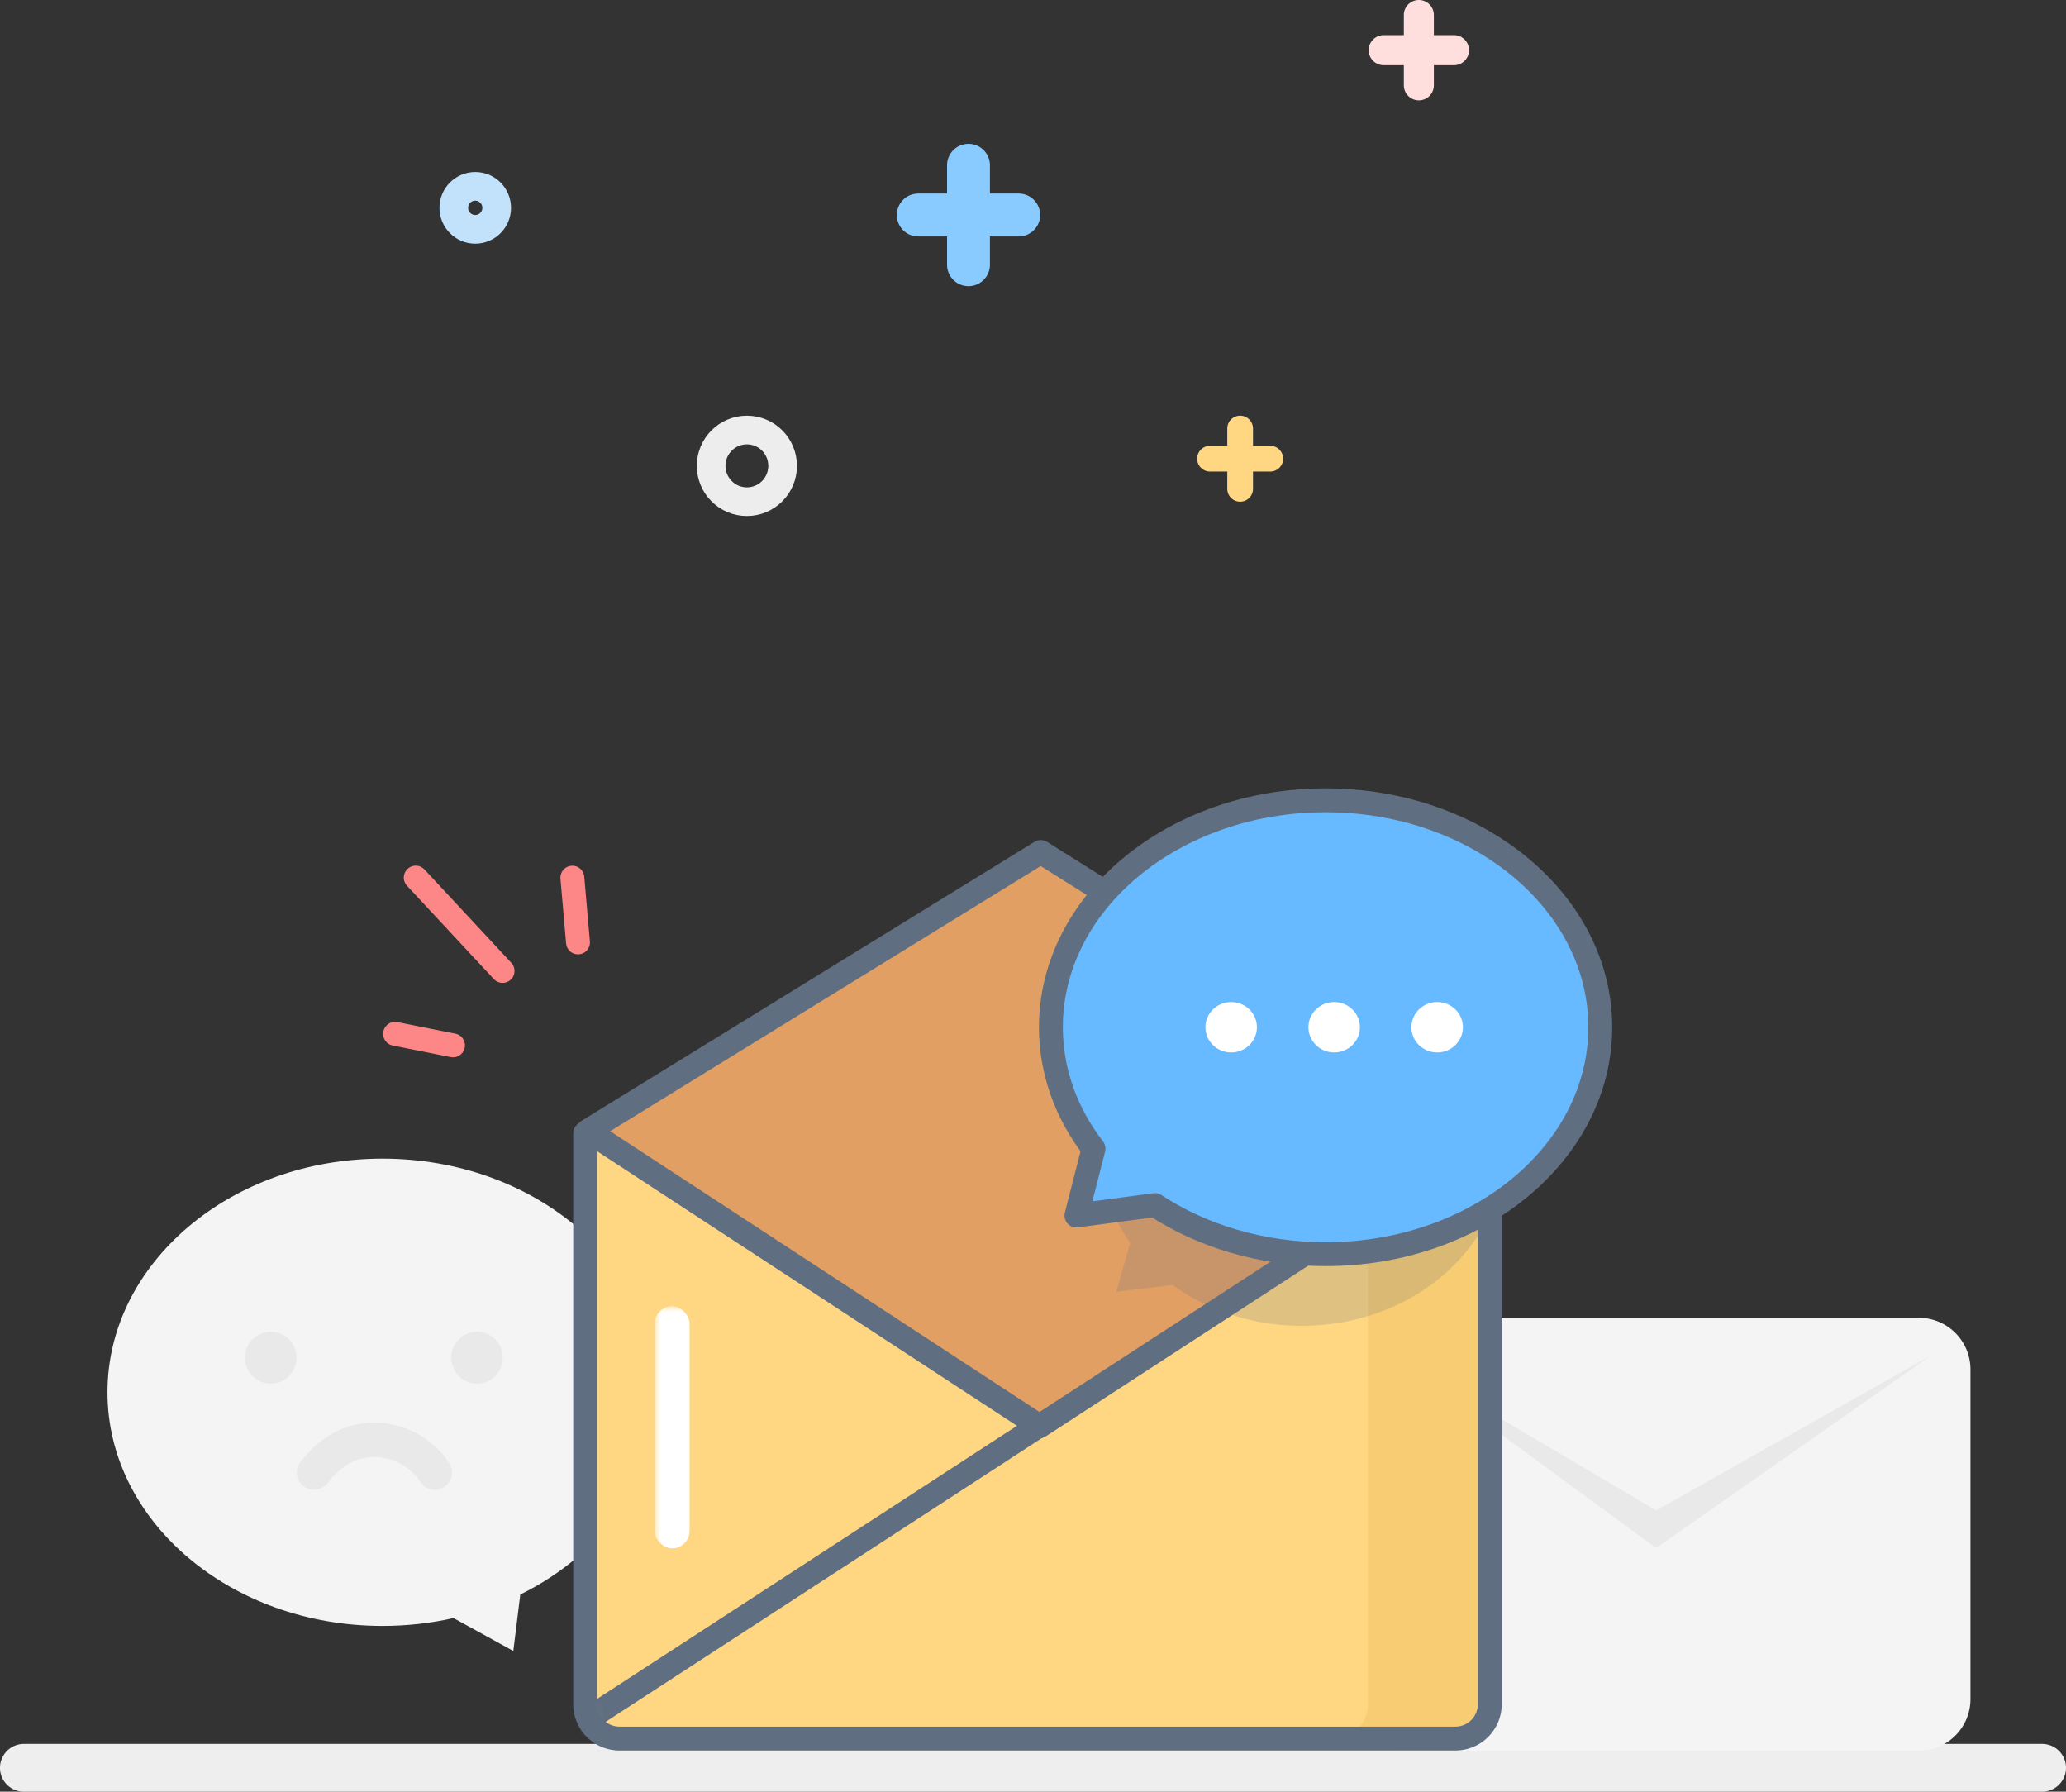 <svg xmlns="http://www.w3.org/2000/svg" xmlns:xlink="http://www.w3.org/1999/xlink" width="173" height="150" viewBox="0 0 173 150">
    <rect x="0" y="0" width="173" height="150" fill="#333333" stroke="none"/>
    <defs>
        <path id="a" d="M0 0h75.75v47.787a2.88 2.88 0 0 1-2.88 2.88H2.88A2.88 2.88 0 0 1 0 47.787V0z"/>
    </defs>
    <g fill="none" fill-rule="evenodd">
        <path fill="#EEE" d="M2 146h169a2 2 0 0 1 0 4H2a2 2 0 1 1 0-4z"/>
        <g transform="matrix(-1 0 0 1 55.056 97)">
            <path fill="#F4F4F4" d="M17.08 38.464c1.897.43 3.891.658 5.948.658 12.718 0 23.028-8.757 23.028-19.56C46.056 8.757 35.746 0 23.028 0 10.31 0 0 8.758 0 19.561c0 7.232 4.62 13.547 11.49 16.932l.583 4.725 5.007-2.754z"/>
            <path stroke="#E9E9E9" stroke-linecap="round" stroke-linejoin="round" stroke-width="2.88" d="M28.764 26.28c-1.535-2.001-3.324-2.739-5.059-2.742-1.735-.002-3.864.867-5.059 2.742"/>
            <ellipse cx="15.112" cy="16.663" fill="#E9E9E9" rx="2.159" ry="2.173"/>
            <ellipse cx="32.383" cy="16.663" fill="#E9E9E9" rx="2.159" ry="2.173"/>
        </g>
        <path fill="#F4F4F4" d="M160.68 110.327h-43.173a4.32 4.32 0 0 0-4.32 4.32v27.6a4.32 4.32 0 0 0 4.32 4.32h43.173a4.32 4.32 0 0 0 4.32-4.32v-27.6a4.32 4.32 0 0 0-4.32-4.32z"/>
        <path fill="#E9E9E9" d="M161.707 113.473l-23.027 16.133-21.985-16.133 21.985 12.976z"/>
        <g transform="translate(49 94.886)">
            <mask id="b" fill="#fff">
                <use xlink:href="#a"/>
            </mask>
            <use fill="#F7CC72" xlink:href="#a"/>
            <path fill="#FFD783" d="M-10.197 0h75.75v47.787a2.88 2.88 0 0 1-2.88 2.88h-69.99a2.88 2.88 0 0 1-2.88-2.88V0z" mask="url(#b)"/>
            <rect width="2.913" height="20.267" x="5.827" y="14.476" fill="#FFF" mask="url(#b)" rx="1.457"/>
            <path stroke="#606E81" stroke-width="2" d="M46.563 18.907L.579 48.813" mask="url(#b)"/>
        </g>
        <path stroke="#606E81" stroke-linecap="round" stroke-linejoin="round" stroke-width="2" d="M49 94.886h75.75v47.786a2.88 2.88 0 0 1-2.88 2.88H51.88a2.88 2.88 0 0 1-2.88-2.88V94.886z"/>
        <path fill="#E19F64" stroke="#606E81" stroke-linecap="round" stroke-linejoin="round" stroke-width="2" d="M87.15 71.328l37.545 23.589-37.655 24.488L49.23 94.68z"/>
        <g stroke="#FD8787" stroke-linecap="round" stroke-linejoin="round" stroke-width="2">
            <path d="M37.934 87.518l-4.851-.968M42.084 81.286l-7.272-7.814M48.4 78.897l-.473-5.42"/>
        </g>
        <path fill="#606E81" fill-opacity=".2" d="M98.192 107.58c2.938 2.136 6.703 3.42 10.808 3.42 9.389 0 17-6.716 17-15 0-8.284-7.611-15-17-15s-17 6.716-17 15c0 2.96.971 5.719 2.648 8.043l-1.17 4.1 4.714-.564z"/>
        <g>
            <path fill="#67BAFF" stroke="#606E81" stroke-linecap="round" stroke-linejoin="round" stroke-width="2" d="M96.708 100.888C100.633 103.462 105.6 105 111 105c12.703 0 23-8.507 23-19s-10.297-19-23-19-23 8.507-23 19c0 3.74 1.308 7.228 3.567 10.168l-1.43 5.597 6.571-.877z"/>
            <g fill="#FFF" transform="translate(100.938 83.889)">
                <ellipse cx="2.156" cy="2.111" rx="2.156" ry="2.111"/>
                <ellipse cx="10.781" cy="2.111" rx="2.156" ry="2.111"/>
                <ellipse cx="19.406" cy="2.111" rx="2.156" ry="2.111"/>
            </g>
        </g>
        <g transform="translate(38)">
            <path fill="#89CAFF" d="M41.303 16.204v-2.408a1.796 1.796 0 0 1 3.591 0v2.408h2.409a1.796 1.796 0 1 1 0 3.592h-2.409v2.408a1.796 1.796 0 0 1-3.591 0v-2.408h-2.409a1.796 1.796 0 1 1 0-3.592h2.409z"/>
            <ellipse cx="1.796" cy="17.4" stroke="#C2E2FC" stroke-width="2.4" rx="1.796" ry="1.8"/>
            <path fill="#FFDEDE" d="M79.553 2.943V1.257a1.257 1.257 0 1 1 2.514 0v1.686h1.686a1.257 1.257 0 1 1 0 2.514h-1.686v1.686a1.257 1.257 0 0 1-2.514 0V5.457h-1.686a1.257 1.257 0 1 1 0-2.514h1.686z"/>
            <path fill="#FFD783" d="M64.768 37.323v-1.446a1.077 1.077 0 0 1 2.155 0v1.446h1.445a1.077 1.077 0 1 1 0 2.154h-1.445v1.446a1.077 1.077 0 0 1-2.155 0v-1.446h-1.445a1.077 1.077 0 1 1 0-2.154h1.445z"/>
            <ellipse cx="24.542" cy="39" stroke="#EDEDED" stroke-width="2.4" rx="2.993" ry="3"/>
        </g>
    </g>
</svg>
